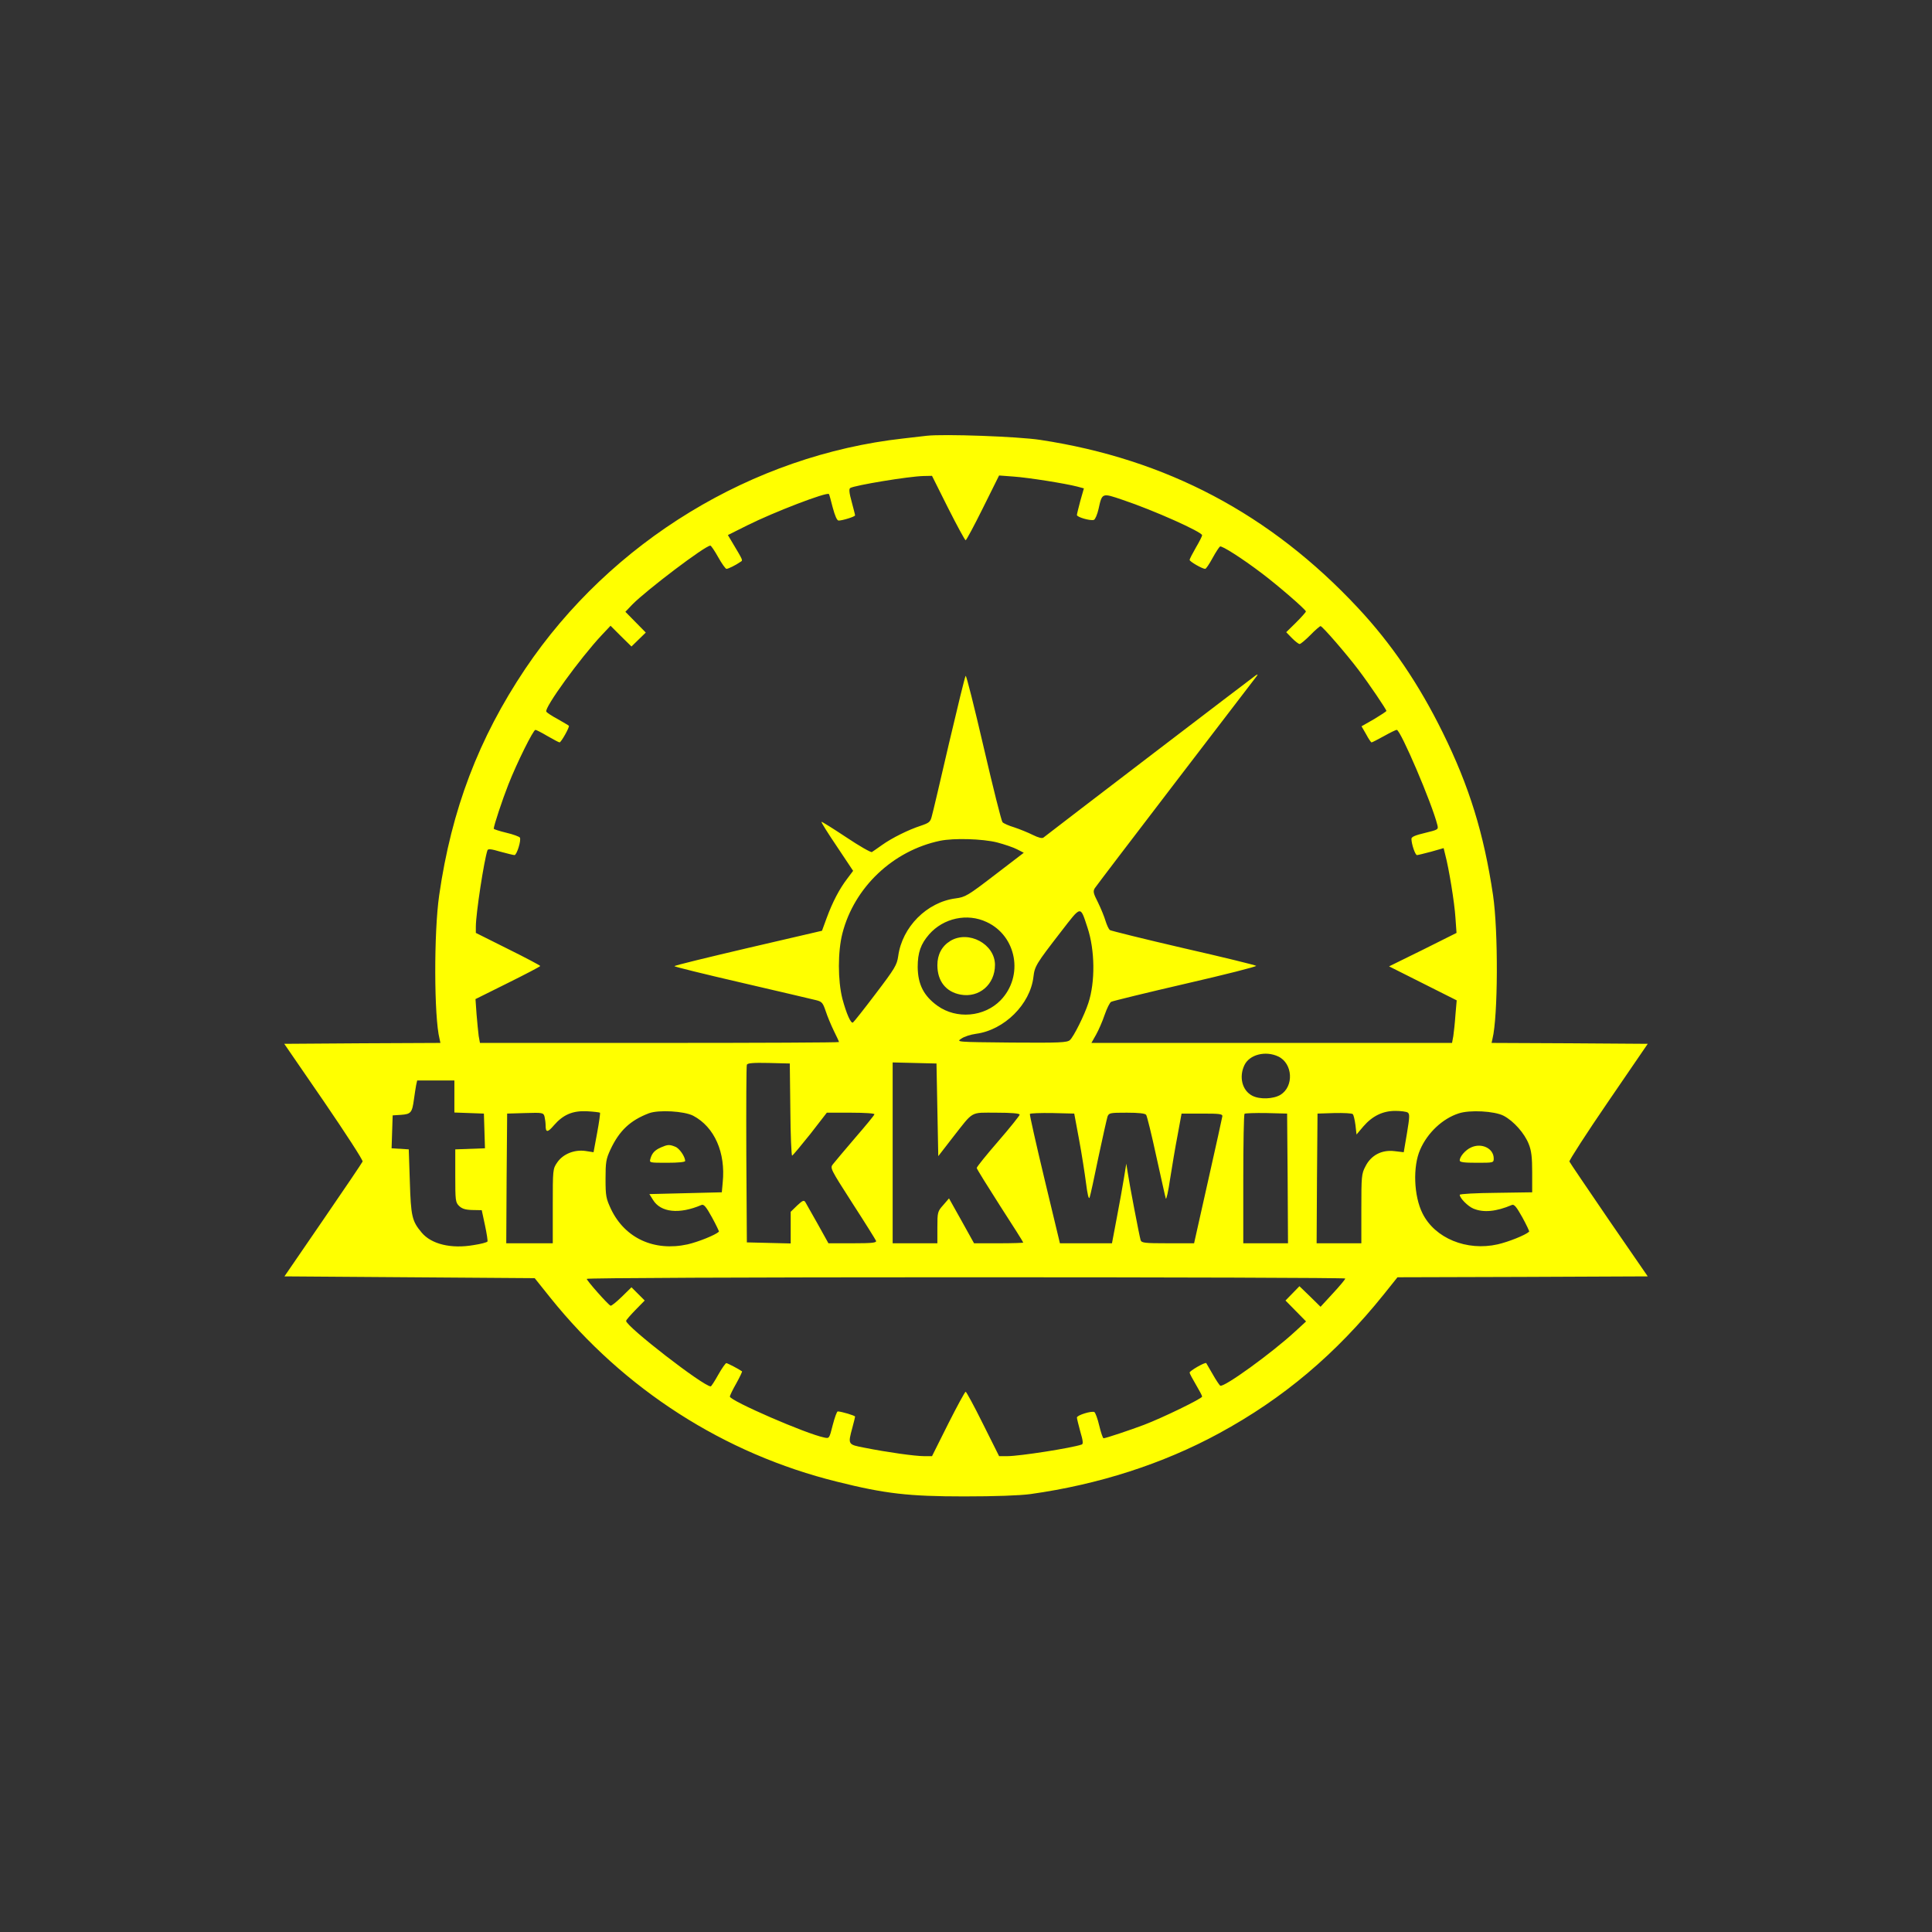 <?xml version="1.0" standalone="no"?>
<!DOCTYPE svg PUBLIC "-//W3C//DTD SVG 20010904//EN"
 "http://www.w3.org/TR/2001/REC-SVG-20010904/DTD/svg10.dtd">
<svg version="1.0" xmlns="http://www.w3.org/2000/svg"
 width="1080pt" height="1080pt" viewBox="0 0 1080 1080"
 preserveAspectRatio="xMidYMid meet">

<rect x="0" y="0" width="1080" height="1080" fill="#333333" stroke="none"/>

<g transform="translate(0,1080) scale(0.1,-0.1)"
fill="#FFFF00" stroke="none">
<path d="M5180 8364 c-19 -2 -78 -9 -130 -15 -845 -94 -1635 -576 -2114 -1288
-260 -388 -412 -786 -481 -1266 -30 -208 -29 -679 2 -802 l5 -23 -436 -2 -437
-3 222 -323 c121 -177 219 -328 216 -335 -3 -7 -102 -154 -221 -327 l-216
-315 699 -5 700 -5 88 -110 c411 -512 971 -872 1603 -1028 268 -67 399 -82
710 -82 173 0 310 5 370 13 380 53 741 169 1055 340 359 195 652 442 921 777
l76 95 699 2 700 3 -217 315 c-118 173 -218 320 -221 327 -2 6 95 157 217 335
l221 323 -436 3 -437 2 5 23 c31 124 33 602 3 804 -51 342 -132 606 -281 908
-134 272 -287 497 -474 697 -489 524 -1071 832 -1776 939 -124 19 -540 34
-635 23z m120 -404 c50 -99 94 -180 98 -180 4 0 48 82 97 181 l90 181 81 -6
c85 -6 291 -39 356 -56 l37 -10 -20 -70 c-10 -38 -19 -74 -19 -79 0 -12 77
-34 95 -27 7 2 19 30 26 61 20 91 19 90 134 51 176 -59 445 -180 445 -198 0
-5 -16 -37 -35 -69 -19 -33 -35 -64 -35 -69 0 -9 71 -50 87 -50 5 0 23 27 41
60 18 33 37 62 42 65 10 6 122 -65 234 -150 89 -67 246 -203 246 -213 0 -4
-25 -32 -55 -62 l-55 -54 32 -33 c18 -18 37 -33 43 -33 6 0 33 23 60 50 27 28
53 50 57 50 10 0 146 -157 213 -246 57 -75 155 -220 155 -228 0 -3 -31 -23
-69 -46 l-70 -40 26 -45 c13 -25 27 -45 30 -45 4 0 34 16 69 35 34 19 66 35
72 35 21 0 197 -411 227 -532 6 -25 5 -26 -69 -44 -55 -13 -76 -22 -76 -33 0
-29 21 -91 31 -91 5 0 41 9 79 19 l70 20 9 -37 c20 -74 52 -269 57 -352 l6
-85 -188 -94 -189 -93 189 -95 189 -95 -7 -81 c-3 -45 -9 -99 -12 -119 l-7
-38 -1008 0 -1008 0 26 46 c14 25 36 75 48 111 13 37 29 70 37 73 7 4 194 50
415 101 222 51 399 96 395 100 -4 4 -187 49 -407 99 -220 51 -405 97 -411 101
-6 5 -17 28 -24 51 -7 24 -26 70 -42 103 -26 51 -29 62 -18 80 7 11 211 279
453 595 242 316 445 581 451 589 9 12 8 13 -4 6 -11 -7 -1125 -858 -1187 -907
-7 -6 -28 -1 -60 15 -26 13 -73 32 -103 42 -30 9 -60 22 -66 29 -6 6 -53 194
-105 418 -52 224 -97 404 -101 400 -4 -4 -45 -173 -93 -377 -47 -203 -90 -387
-96 -407 -8 -33 -15 -38 -62 -54 -68 -22 -161 -68 -217 -108 -25 -18 -50 -35
-56 -39 -6 -3 -71 34 -144 83 -74 49 -136 88 -138 86 -2 -3 37 -65 87 -139
l90 -135 -33 -44 c-43 -56 -82 -130 -115 -220 l-26 -71 -413 -96 c-226 -53
-412 -98 -412 -102 0 -3 170 -45 378 -93 207 -48 394 -92 414 -97 33 -8 38
-15 54 -62 9 -28 30 -78 45 -109 16 -32 29 -60 29 -63 0 -3 -452 -5 -1004 -5
l-1003 0 -7 38 c-3 21 -8 76 -12 122 l-6 85 181 90 c99 49 181 92 181 95 0 3
-81 46 -180 95 l-180 90 0 35 c0 72 46 372 65 427 3 9 22 7 72 -8 37 -10 73
-19 79 -19 13 0 39 84 30 98 -3 5 -37 18 -76 27 -38 9 -70 20 -70 22 0 17 48
162 82 248 48 122 139 305 151 305 5 0 36 -16 68 -35 33 -19 63 -35 67 -35 9
0 58 88 52 93 -3 3 -31 19 -62 37 -32 17 -61 36 -64 42 -13 20 189 299 310
428 l49 52 58 -58 59 -58 40 39 40 39 -57 58 -57 58 39 41 c80 81 407 329 436
329 4 0 24 -29 44 -65 20 -36 41 -65 46 -65 10 0 51 20 78 39 15 9 17 4 -48
113 l-22 37 108 54 c148 74 447 189 457 175 2 -2 11 -36 21 -75 13 -48 24 -73
33 -73 22 0 92 22 92 29 0 4 -9 38 -19 76 -14 50 -16 72 -8 77 25 15 325 65
409 67 l48 1 90 -180z m273 -1869 c42 -11 92 -28 113 -39 l37 -19 -162 -124
c-151 -116 -165 -124 -219 -131 -161 -21 -299 -160 -321 -323 -7 -49 -18 -68
-126 -210 -65 -86 -122 -158 -127 -161 -12 -7 -37 51 -59 133 -26 103 -26 263
0 365 66 258 283 463 546 518 78 16 237 11 318 -9z m506 -476 c42 -126 44
-304 5 -422 -22 -68 -82 -188 -103 -207 -16 -14 -55 -16 -327 -14 -309 3 -309
3 -280 22 15 11 52 23 82 27 158 21 303 165 321 318 7 60 15 73 155 254 114
147 106 146 147 22z m-564 31 c169 -78 209 -303 78 -438 -91 -93 -246 -107
-353 -30 -76 55 -109 119 -110 216 0 81 17 129 64 183 80 91 213 120 321 69z
m1631 -752 c81 -39 88 -167 12 -214 -40 -24 -116 -27 -158 -5 -56 29 -75 104
-44 170 28 60 118 83 190 49z m-2728 -296 c1 -142 6 -258 10 -258 4 1 49 55
101 120 l93 120 135 0 c80 0 133 -4 131 -9 -1 -6 -50 -65 -108 -132 -58 -68
-113 -133 -123 -146 -18 -22 -17 -24 108 -219 70 -108 129 -203 132 -210 4
-11 -20 -14 -130 -14 l-136 0 -60 108 c-33 59 -64 114 -69 122 -8 13 -16 9
-46 -19 l-36 -35 0 -88 0 -89 -122 3 -123 3 -3 490 c-1 270 0 496 3 503 3 9
34 12 122 10 l118 -3 3 -257z m822 -2 l5 -259 82 106 c118 150 94 137 244 137
84 0 129 -4 129 -11 0 -5 -54 -73 -120 -149 -66 -76 -120 -143 -120 -149 0 -5
59 -100 130 -211 72 -111 130 -203 130 -206 0 -2 -62 -4 -137 -4 l-138 0 -70
126 -70 125 -32 -37 c-32 -36 -33 -40 -33 -126 l0 -88 -125 0 -125 0 0 505 0
506 123 -3 122 -3 5 -259z m-2700 74 l0 -89 83 -3 82 -3 3 -97 3 -97 -83 -3
-83 -3 0 -147 c0 -138 1 -149 21 -169 17 -16 35 -22 75 -23 l52 -1 18 -84 c10
-46 16 -87 14 -91 -3 -5 -37 -14 -77 -20 -126 -22 -237 5 -291 70 -54 64 -60
91 -66 285 l-6 180 -48 3 -48 3 3 92 3 92 47 3 c55 4 62 12 72 87 4 28 9 62
12 78 l6 27 104 0 104 0 0 -90z m814 -90 c2 -3 -5 -54 -16 -113 l-20 -108 -45
7 c-62 9 -126 -17 -158 -64 -25 -36 -25 -40 -25 -244 l0 -208 -130 0 -130 0 2
363 3 362 101 3 c98 3 102 2 108 -20 3 -13 6 -35 6 -49 0 -41 11 -41 46 0 52
60 105 83 186 79 37 -2 69 -6 72 -8z m521 -17 c119 -63 182 -206 165 -373 l-5
-55 -202 -5 -203 -5 20 -32 c43 -71 147 -82 271 -29 13 6 26 -9 59 -69 23 -42
40 -78 39 -80 -20 -19 -115 -57 -175 -71 -187 -41 -350 34 -428 196 -28 60
-31 73 -31 170 0 94 3 111 27 163 50 107 111 164 216 204 55 20 196 12 247
-14z m3994 18 c12 -8 11 -25 -4 -116 l-18 -106 -51 6 c-72 9 -132 -23 -163
-85 -22 -41 -23 -57 -23 -237 l0 -193 -125 0 -125 0 2 363 3 362 94 3 c52 1
98 -1 103 -6 5 -5 11 -32 15 -61 l6 -53 38 45 c51 59 109 87 179 87 30 0 61
-4 69 -9z m536 -18 c56 -29 118 -99 141 -159 15 -37 19 -75 19 -159 l0 -110
-202 -3 c-112 -1 -203 -6 -203 -11 0 -18 45 -64 76 -77 57 -24 128 -17 215 20
13 6 26 -10 59 -69 23 -42 40 -78 38 -80 -20 -19 -115 -57 -176 -71 -173 -39
-351 34 -420 173 -49 97 -55 263 -13 357 41 94 125 173 215 202 62 21 201 13
251 -13z m-2373 -133 c15 -80 32 -190 39 -244 8 -63 15 -93 20 -80 4 10 26
111 49 224 24 113 47 215 51 228 8 21 14 22 108 22 67 0 102 -4 108 -12 5 -7
31 -112 57 -233 27 -121 50 -227 53 -235 3 -8 14 41 24 110 11 69 29 179 42
245 l22 120 115 0 c96 0 115 -2 113 -15 -1 -8 -37 -171 -80 -362 l-78 -348
-147 0 c-131 0 -147 2 -152 18 -7 23 -63 315 -72 377 l-8 50 -13 -80 c-7 -44
-25 -144 -40 -222 l-27 -143 -146 0 -145 0 -86 358 c-47 196 -84 361 -82 365
3 4 59 6 126 5 l122 -3 27 -145z m1166 -217 l2 -363 -125 0 -125 0 0 358 c0
197 3 362 7 366 4 3 59 5 122 4 l116 -3 3 -362z m322 -560 c0 -5 -31 -42 -69
-83 l-69 -75 -59 58 -59 57 -39 -40 -39 -40 57 -58 58 -59 -62 -57 c-129 -119
-398 -314 -418 -302 -5 4 -24 32 -42 64 -18 31 -34 59 -36 62 -6 7 -93 -43
-93 -53 0 -5 16 -35 35 -67 19 -32 35 -62 35 -67 0 -11 -222 -119 -325 -158
-71 -27 -214 -75 -226 -75 -4 0 -15 32 -24 70 -9 39 -22 73 -27 76 -14 9 -98
-17 -98 -30 0 -6 9 -42 19 -79 15 -50 17 -69 8 -72 -58 -20 -348 -65 -415 -65
l-47 0 -90 180 c-49 99 -93 180 -97 180 -4 0 -48 -81 -98 -180 l-90 -180 -45
0 c-50 0 -207 22 -332 47 -94 18 -94 17 -68 113 8 30 15 58 15 61 0 6 -78 29
-97 29 -5 0 -17 -34 -28 -76 -19 -75 -19 -76 -47 -70 -101 20 -528 206 -528
229 0 6 16 39 36 74 20 36 34 66 32 67 -18 13 -81 46 -88 46 -4 0 -25 -29 -45
-65 -20 -36 -39 -65 -42 -65 -41 0 -473 335 -473 366 0 5 24 32 52 61 l52 53
-37 37 -37 37 -54 -53 c-30 -29 -58 -52 -63 -50 -14 6 -133 140 -133 150 0 5
872 9 2120 9 1166 0 2120 -3 2120 -7z"/>
<path d="M5312 5540 c-47 -29 -72 -76 -72 -135 0 -90 48 -150 130 -165 104
-19 192 57 192 166 0 117 -148 196 -250 134z"/>
<path d="M3695 4386 c-34 -15 -50 -31 -59 -63 -7 -23 -6 -23 93 -23 64 0 101
4 101 10 0 25 -33 72 -56 80 -32 13 -42 12 -79 -4z"/>
<path d="M8224 4386 c-32 -14 -64 -51 -64 -73 0 -10 25 -13 95 -13 93 0 95 0
95 24 0 56 -67 89 -126 62z"/>
</g>
</svg>
